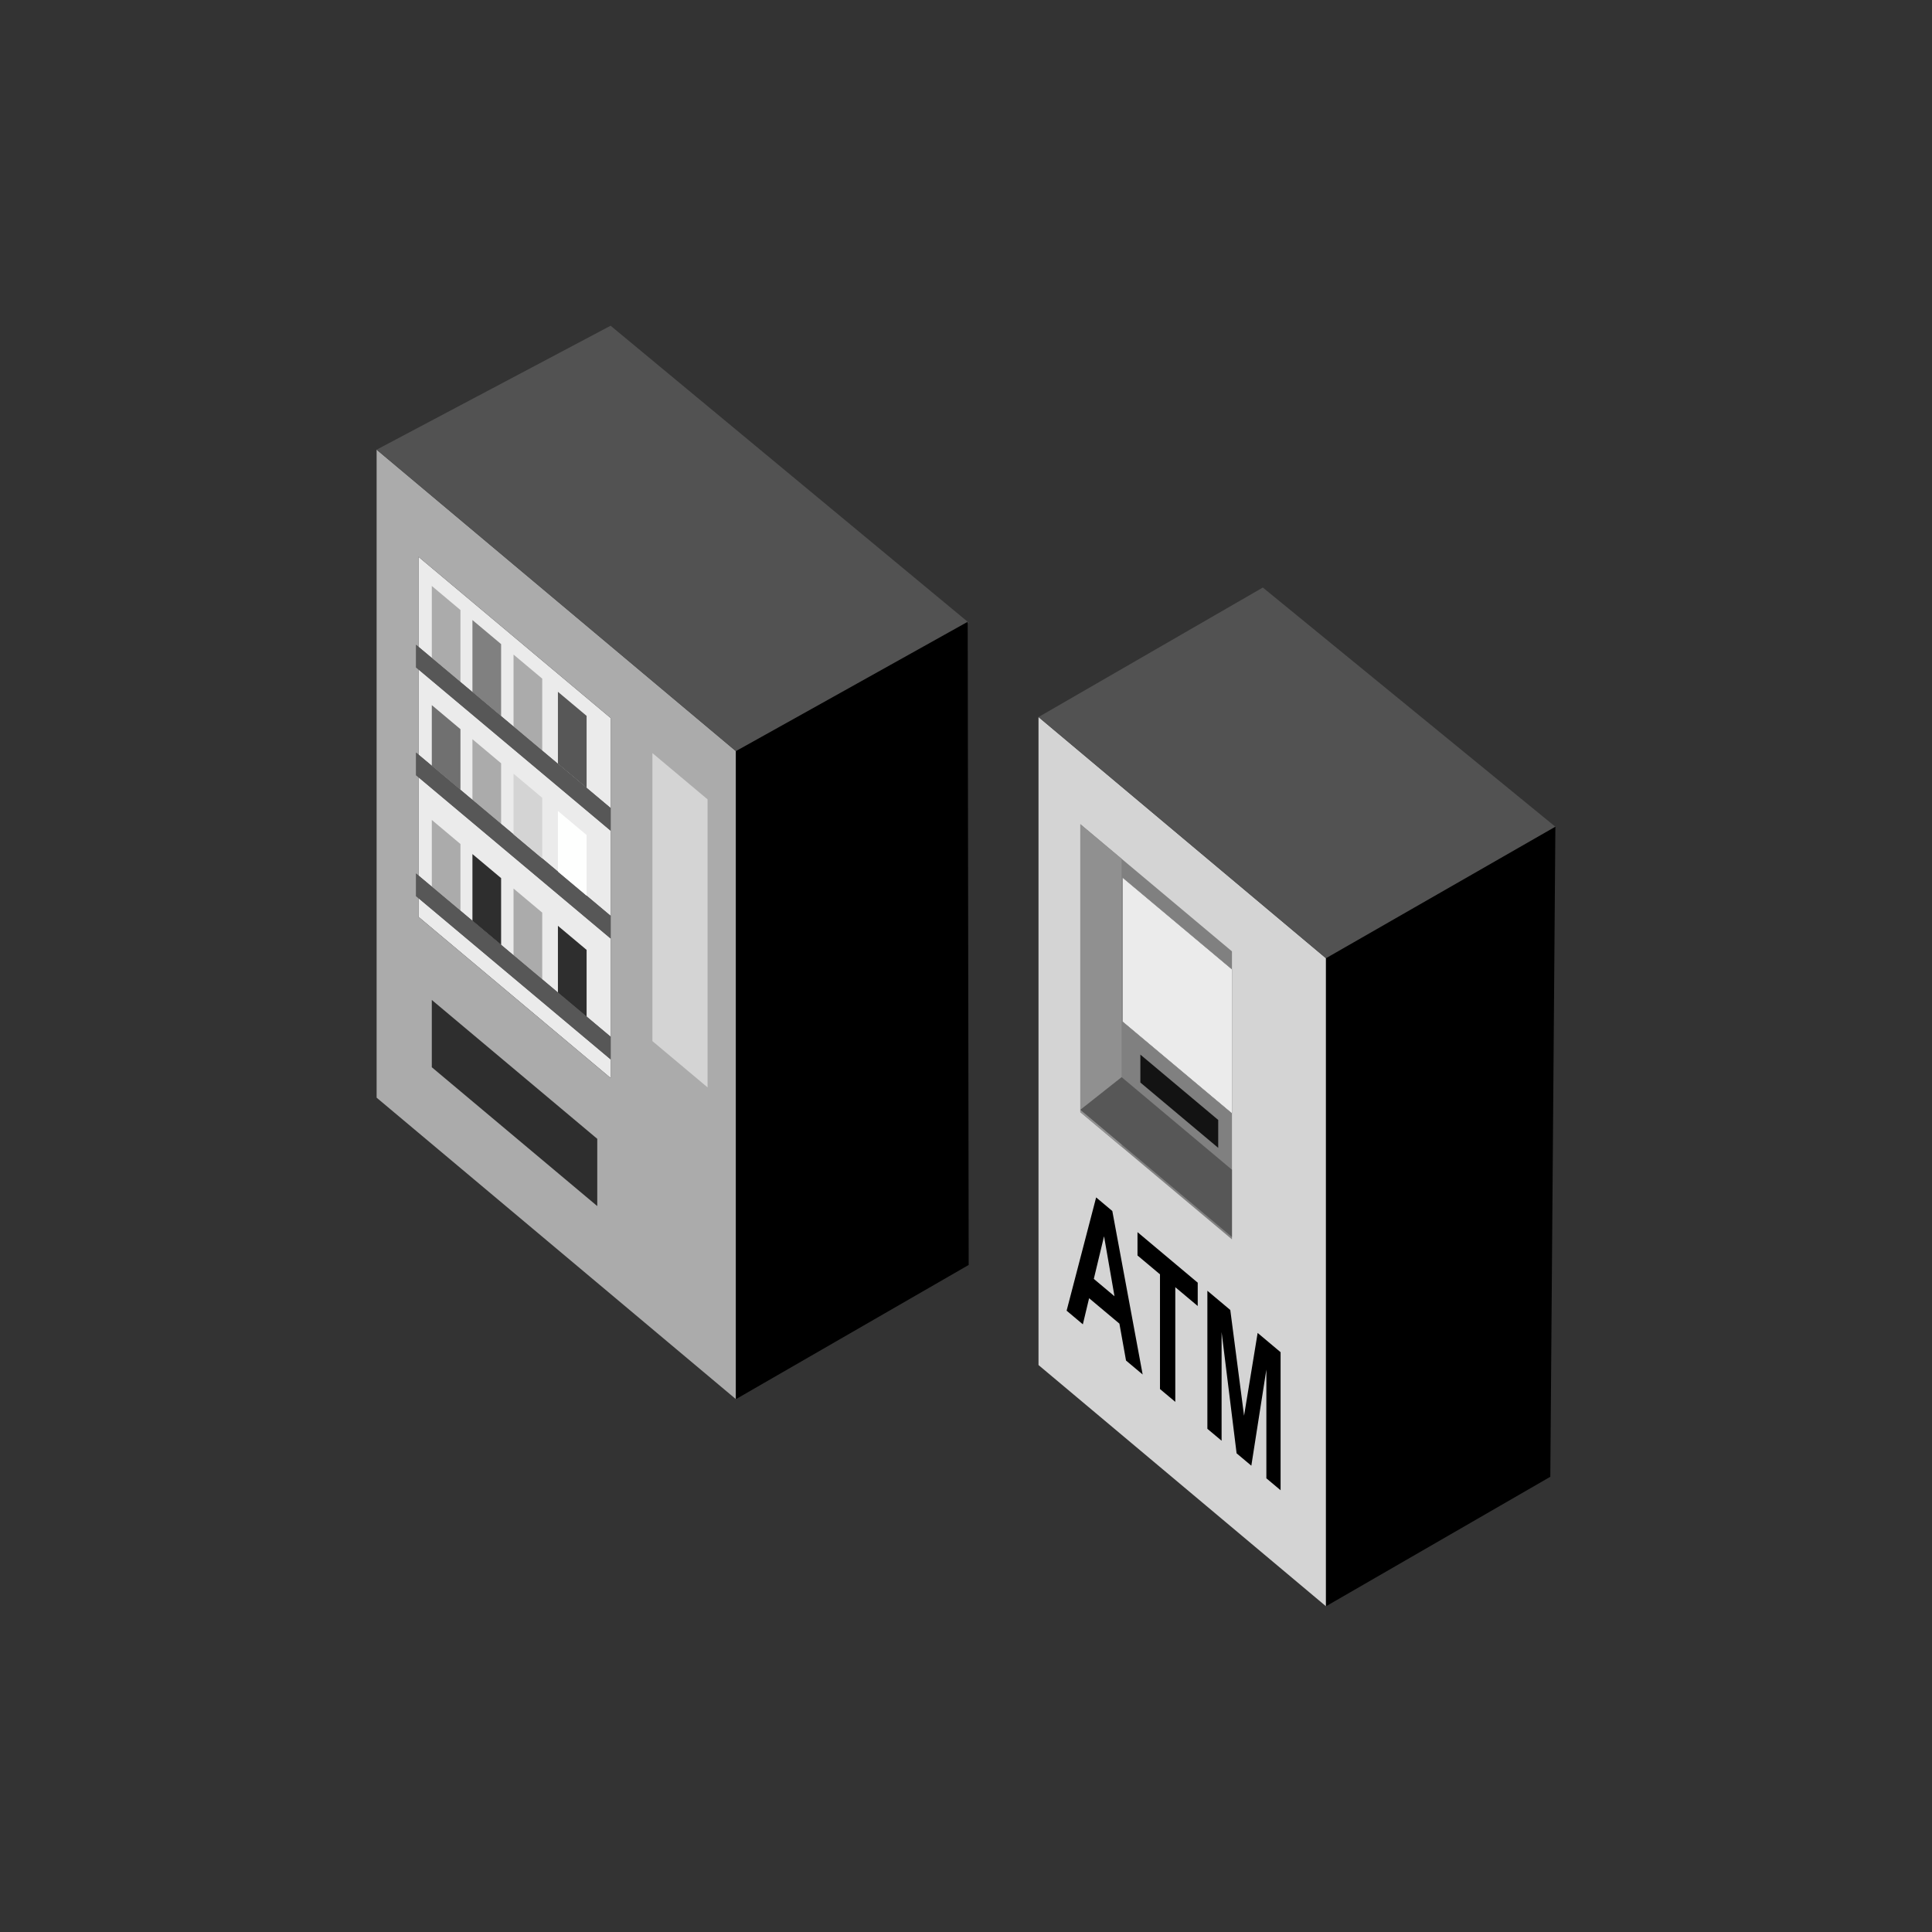 <svg xmlns="http://www.w3.org/2000/svg" xml:space="preserve" fill-rule="evenodd" stroke-linejoin="round" stroke-miterlimit="2" clip-rule="evenodd" viewBox="0 0 64 64">
  <rect x="0" y="0" width="64" height="64" fill="#333333" stroke="none"/>
  <g id="blue">
    <path fill="#ebebeb" d="M40.81 32.111v4.771l-3.622-3.039v-4.77l3.622 3.038Z"/>
    <path fill="#ebebeb" d="M20.227 23.784V35.71l-6.365-5.34V18.444l6.365 5.34Z"/>
    <path fill="#575757" d="M19.432 23.714v2.385l-.95-.797v-2.385l.95.797Z"/>
    <path fill="#2e2e2e" d="M19.432 31.466v2.385l-.95-.797v-2.385l.95.797Z"/>
  </g>
  <g id="red">
    <path fill="#ababab" d="M24.378 24.883v21.466l-11.902-9.987V14.896l11.902 9.987Zm-4.151-1.099-6.365-5.34V30.37l6.365 5.34V23.784Z"/>
    <path fill="#ababab" d="M14.304 21.796v-2.385l.949.797v2.385l-.949-.797Zm2.708 2.273v-2.385l.95.797v2.385l-.95-.797Zm-2.708 5.303v-2.21l.949.797v2.21l-.949-.797Zm2.708 2.273v-2.21l.95.797v2.21l-.95-.797Zm-1.362-5.148v-2.009l.95.797v2.009l-.95-.797Z"/>
    <path fill="#525252" d="m32.089 20.625-7.711 4.258-11.902-9.987 7.751-4.106 11.862 9.835Z"/>
    <path d="m32.056 20.598.033 21.305-7.711 4.446V24.883l7.678-4.285Z"/>
  </g>
  <g id="orange">
    <path fill="#707070" d="M14.304 25.368v-2.01l.949.797v2.01l-.949-.797Z"/>
  </g>
  <g id="brown">
    <path fill="#808080" d="M15.65 22.926V20.54l.95.797v2.386l-.95-.797Z"/>
  </g>
  <g id="grey">
    <path fill="#d4d4d4" d="M23.439 26.48v9.541l-1.827-1.533v-9.541l1.827 1.533Z"/>
    <path fill="#2e2e2e" d="M19.785 37.725v2.228l-5.481-4.599v-2.229l5.481 4.6Z"/>
    <path fill="#575757" d="M20.227 30.337v.752l-6.443-5.407v-.751l6.443 5.406Z"/>
    <path fill="#575757" d="M20.227 30.337v.752l-6.443-5.407v-.751l6.443 5.406Zm0 4.005v.751l-6.443-5.406v-.751l6.443 5.406Zm0-7.576v.751l-6.443-5.406v-.751l6.443 5.406Z"/>
    <path fill="#575757" d="M20.227 34.342v.751l-6.443-5.406v-.751l6.443 5.406Z"/>
    <path fill="#575757" d="M20.227 26.766v.751l-6.443-5.406v-.751l6.443 5.406Z"/>
    <path fill="#d4d4d4" d="M43.925 31.744V53.21l-9.523-7.991V23.753l9.523 7.991Zm-3.115.367-3.622-3.038v4.77l3.622 3.039v-4.771Z"/>
    <path fill="#808080" d="M40.81 36.882v4.174l-5.023-4.214v-9.541l5.023 4.214v.596l-3.622-3.038v4.77l3.622 3.039Z"/>
    <path fill="#909090" d="M37.155 28.449v9.54l-1.368-1.147v-9.541l1.368 1.148Z"/>
    <path fill="#575757" d="M40.81 38.749v2.228l-5.023-4.214 1.368-1.081 3.655 3.067Z"/>
    <path fill="#525252" d="m51.524 27.387-7.599 4.357-9.523-7.991 7.431-4.29 9.691 7.924Z"/>
    <path d="m51.524 27.387-.168 21.533-7.431 4.29V31.744l7.599-4.357Z"/>
  </g>
  <g id="green">
    <path fill="#d4d4d4" d="M17.012 27.64v-2.009l.95.797v2.009l-.95-.797Z"/>
  </g>
  <g id="yellow">
    <path fill="#fefffe" d="M18.482 28.874v-2.01l.95.797v2.01l-.95-.797Z"/>
  </g>
  <g id="black">
    <path fill="#2e2e2e" d="M16.6 29.089v2.21l-.95-.797v-2.21l.95.797Z"/>
    <path fill="#131313" d="M40.355 37.1v.924l-2.579-2.164v-.925l2.579 2.165Z"/>
    <path d="m37.852 45.532-.551-.462-.219-1.223-1.004-.842-.207.865-.538-.452.978-3.752.536.45 1.005 5.416Zm-.933-2.592-.346-1.987-.339 1.412.685.575Zm1.507 3.074v-3.8l-.745-.625v-.773l1.995 1.674v.773l-.743-.623v3.799l-.507-.425Zm1.57 1.317v-4.573l.759.637.456 3.502.45-2.742.76.638v4.573l-.471-.395v-3.6l-.498 3.182-.488-.41-.497-4.016v3.599l-.471-.395Z"/>
  </g>
</svg>
